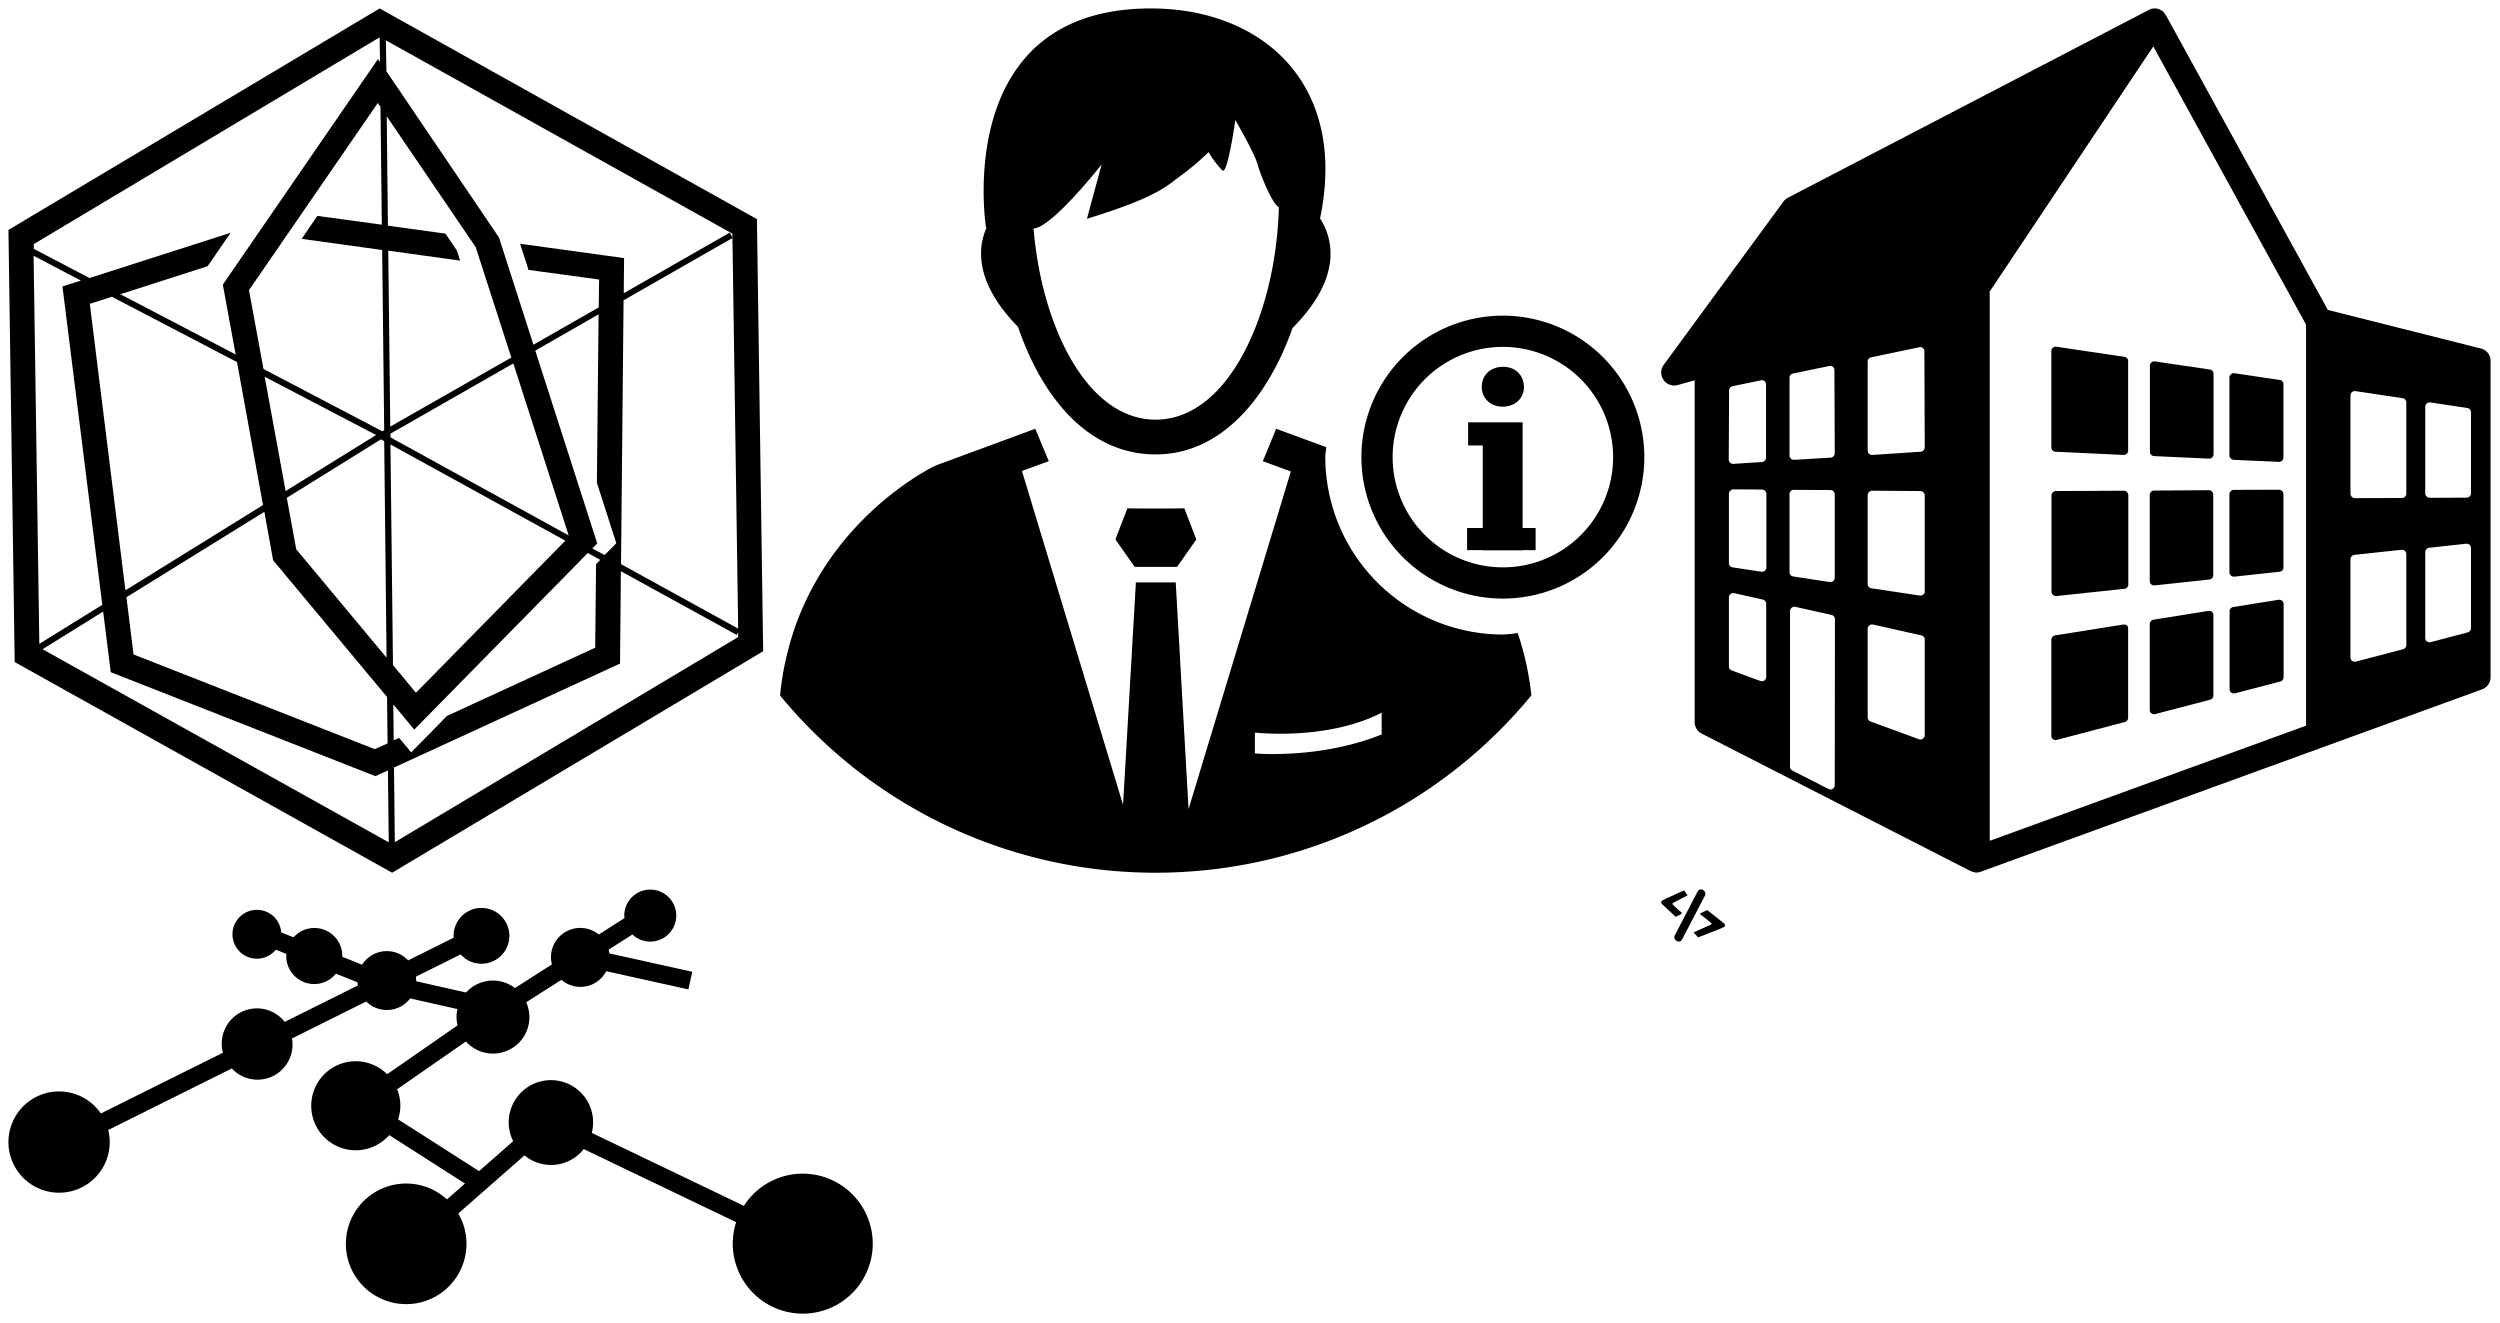 <?xml version="1.0" encoding="utf-8"?><svg width="1481" height="784" viewBox="0 0 1481 784" xmlns="http://www.w3.org/2000/svg" xmlns:xlink="http://www.w3.org/1999/xlink"><view id="hexagon1" viewBox="0 0 457.1 522"/><svg viewBox="-5 -5 457.1 522" width="457.1" height="522"><title>hexagon1</title><path class="aa" d="M443.4 124.8L219.9 0 0 131.2l3.7 256L227.3 512l219.8-131.2zM225.3 494L20.2 379.6l35.9-22.3 4.5 35.9 156.8 61.6 7.4-3.4zm-82.8-327.1L218.8 56l1.6 2.3.8 69.8-38.2-5.2-9.3 13.6 47.7 6.6 1.2 106.8-1.1.6-70.4-36.9zm80.1 89.4l1.4 128.3-53.5-64.2-5.6-30.5 55.7-34.6zm3.7 2l103.6 57-88.5 90.1-13.6-16.4zm0-4.2v-2.2l72.8-41.6 32.8 101.9zm-.1-6.4L225 143.5l42.6 5.9-2-6.1-6.7-9.9-34.1-4.7-.7-64.8 52.7 77.5 21.1 65.4zm-8.4 5l-53.6 33.2-12.4-67.7zm-67 41.5l-81.5 50.5L48.2 175l13.1-4.2 74.1 38.7zm-95.2 59.1l-37.3 23.1-3.4-229.9 28 14.7-10.9 3.5zM217 438.8L74.1 382.7l-4.2-33.9 81.7-50.6 5.2 28.7 67.5 81 .3 27.5zm11-26.5l12.4 14.9 102.8-104.6 7.4 4.1-2.5 2.5-.5 49.5-87.8 40.4-21.2 21.6-7.2-8.6-3.2 1.5zm117.9-92.4l2.9-3-36.7-114.2 37.5-21.5-1 99.8 11.5 35.8-6.9 7zm18.5-147l64.5-36.9 3.4 231.4-69.4-38.2zm64.5-37.3l-1.6-2.8-62.8 35.9.2-20.8-61.6-8.5 5 15.5 41.8 5.7-.2 16.5-38.7 22.1-20.4-63.5-66.7-98.5-.3-18.3 205.2 114.5zm-209-118.5l.2 14.7-1.2-1.8L127 163.6l7.6 41.4-68.3-35.7 51.7-16.6 13.6-19.8L48 159.7l-32.8-17.2-.2.4v-3.3zm9 476.8l-.5-44.2 133.9-61.6.5-54.7 68.6 37.7.9-1.6v2.9z"/></svg><view id="home3d" viewBox="979.1 0 501.32 521.9"/><svg viewBox="-5 -5 501.32 521.9" width="501.32" height="521.9" x="979.1"><title>home3d</title><path class="ba" d="M273.61 365l-40.3 6.4a2.66 2.66 0 0 0-2.2 2.5v57a2.46 2.46 0 0 0 1 2 3 3 0 0 0 1.6.5 2 2 0 0 0 .7-.1l40.3-10.6a2.58 2.58 0 0 0 1.9-2.5v-52.9a2.52 2.52 0 0 0-.9-2 4.66 4.66 0 0 0-2.1-.3zM324.11 356.9l-32.5 5.2a2.66 2.66 0 0 0-2.2 2.5v51a2.46 2.46 0 0 0 1 2 3 3 0 0 0 1.6.5 2 2 0 0 0 .7-.1l32.5-8.5a2.58 2.58 0 0 0 1.9-2.5v-47.6a2.52 2.52 0 0 0-.9-2 3 3 0 0 0-2.1-.5zM337.71 405.3a3 3 0 0 0 1.6.5 2 2 0 0 0 .7-.1l26.8-7a2.58 2.58 0 0 0 1.9-2.5v-43.3a2.52 2.52 0 0 0-.9-2 2.63 2.63 0 0 0-2.1-.6l-26.8 4.3a2.56 2.56 0 0 0-2.2 2.5v46.2a2.22 2.22 0 0 0 1 2zM274.01 285.7l-40.2.2a2.65 2.65 0 0 0-2.6 2.6v57a2.46 2.46 0 0 0 .9 1.9 2.84 2.84 0 0 0 1.7.7h.3l40.3-4.3a2.53 2.53 0 0 0 2.3-2.6v-52.9a2.5 2.5 0 0 0-.8-1.8 2.36 2.36 0 0 0-1.9-.8zM324.51 285.4l-32.5.2a2.65 2.65 0 0 0-2.6 2.6v51a2.73 2.73 0 0 0 .8 1.9 2.84 2.84 0 0 0 1.7.7h.3l32.5-3.5a2.53 2.53 0 0 0 2.3-2.6V288a2.5 2.5 0 0 0-.8-1.8 2 2 0 0 0-1.7-.8zM339.21 336.6h.3l26.8-2.9a2.53 2.53 0 0 0 2.3-2.6v-43.4a2.5 2.5 0 0 0-.8-1.8 3.26 3.26 0 0 0-1.8-.8l-26.8.1a2.65 2.65 0 0 0-2.6 2.6V334a2.46 2.46 0 0 0 .9 1.9 2.34 2.34 0 0 0 1.7.7zM274.41 206.4l-40.3-6a2.74 2.74 0 0 0-2.1.6 2.52 2.52 0 0 0-.9 2v57a2.63 2.63 0 0 0 2.5 2.6l40.3 1.9h.1a2.87 2.87 0 0 0 1.8-.7 2.73 2.73 0 0 0 .8-1.9v-53a2.49 2.49 0 0 0-2.2-2.5zM289.51 211.6v51a2.63 2.63 0 0 0 2.5 2.6l32.5 1.5h.1a2.87 2.87 0 0 0 1.8-.7 2.73 2.73 0 0 0 .8-1.9v-47.7a2.42 2.42 0 0 0-2.2-2.5l-32.5-4.8a2.74 2.74 0 0 0-2.1.6 2.46 2.46 0 0 0-.9 1.9zM339.11 267.4l26.8 1.2h.1a2.87 2.87 0 0 0 1.8-.7 2.73 2.73 0 0 0 .8-1.9v-43.4a2.42 2.42 0 0 0-2.2-2.5l-26.8-4a2.74 2.74 0 0 0-2.1.6 2.52 2.52 0 0 0-.9 2v46.2a2.69 2.69 0 0 0 2.5 2.5z"/><path class="ba" d="M485.71 201.5l-90.8-22.9-96-174.7a.22.22 0 0 0-.2-.2c-.1-.1-.1-.2-.2-.3s-.3-.5-.5-.7c0-.1-.1-.1-.1-.2l-.1-.1a6 6 0 0 0-.8-.8c-.1 0-.1-.1-.2-.1a2.18 2.18 0 0 0-.8-.5c-.1-.1-.2-.1-.3-.2s-.5-.2-.7-.3-.2-.1-.3-.1c-.3-.1-.7-.2-1-.3h-.1a3.4 3.4 0 0 0-1-.1h-.4a2.77 2.77 0 0 0-.9.1h-.3c-.3.1-.6.1-.9.2a.2.2 0 0 0-.2.1 3.7 3.7 0 0 0-1.1.5L75.11 112.1a7.4 7.4 0 0 0-2.7 2.3l-70.9 96.7a7.66 7.66 0 0 0-.1 9 7.83 7.83 0 0 0 6.3 3.3 7.61 7.61 0 0 0 2.1-.3l10-2.8v202.4a7.7 7.7 0 0 0 4.2 6.9l159.2 81.4h.1a.35.35 0 0 1 .2.1c.3.1.5.2.8.3.1 0 .2.1.3.1a6.37 6.37 0 0 1 .7.2.37.37 0 0 1 .3.1c.3 0 .7.1 1.1.1a2.77 2.77 0 0 0 .9-.1h.2a2.92 2.92 0 0 0 .9-.2h.1a1.06 1.06 0 0 0 .5-.2l202.8-73.8 94.1-34.2a7.67 7.67 0 0 0 5.1-7.3V209a7.41 7.41 0 0 0-5.6-7.5zm-445.5 24.8a2.58 2.58 0 0 1 2-2.5l16.9-3.5a2.27 2.27 0 0 1 2.1.5 2.52 2.52 0 0 1 .9 2v43.3a2.62 2.62 0 0 1-2.4 2.6l-16.9 1.1h-.2a2.87 2.87 0 0 1-1.8-.7 2.73 2.73 0 0 1-.8-1.9l.2-40.9zm22 169.7a2.61 2.61 0 0 1-1.1 2.1 2.69 2.69 0 0 1-1.5.5 2.92 2.92 0 0 1-.9-.2l-16.9-6.2a2.59 2.59 0 0 1-1.7-2.4v-40.9a2.61 2.61 0 0 1 1-2 2.47 2.47 0 0 1 2.2-.5l16.9 3.8a2.56 2.56 0 0 1 2 2.5V396zm.1-64.9a2.52 2.52 0 0 1-.9 2 2.72 2.72 0 0 1-1.7.6h-.4l-17-2.6a2.56 2.56 0 0 1-2.2-2.5v-41.1a2.5 2.5 0 0 1 .8-1.8 2.69 2.69 0 0 1 1.8-.8l17 .1a2.65 2.65 0 0 1 2.6 2.6v43.5zm40.5 129a2.75 2.75 0 0 1-1.2 2.2 2.2 2.2 0 0 1-1.3.4 2.66 2.66 0 0 1-1.2-.3l-21.4-10.9a2.44 2.44 0 0 1-1.4-2.3V357a2.61 2.61 0 0 1 1-2 2.47 2.47 0 0 1 2.2-.5l21.4 4.8a2.56 2.56 0 0 1 2 2.5l-.1 98.3zm0-122.9a2.52 2.52 0 0 1-.9 2 2.72 2.72 0 0 1-1.7.6h-.4l-21.6-3.3a2.56 2.56 0 0 1-2.2-2.5v-46.3a2.5 2.5 0 0 1 .8-1.8 2.09 2.09 0 0 1 1.8-.7l21.6.1a2.65 2.65 0 0 1 2.6 2.6v49.3zm0-73.7a2.62 2.62 0 0 1-2.4 2.6l-21.6 1.3h-.2a2.87 2.87 0 0 1-1.8-.7 2.73 2.73 0 0 1-.8-1.9v-46a2.48 2.48 0 0 1 2-2.5l21.6-4.5a2.27 2.27 0 0 1 2.1.5 2.52 2.52 0 0 1 .9 2l.2 49.2zm53.3 167a2.61 2.61 0 0 1-1.1 2.1 2.46 2.46 0 0 1-1.5.5 2.92 2.92 0 0 1-.9-.2l-28.6-10.5a2.59 2.59 0 0 1-1.7-2.4v-52.5a2.33 2.33 0 0 1 1-2 2.47 2.47 0 0 1 2.2-.5l28.6 6.4a2.56 2.56 0 0 1 2 2.5v56.6zm0-85.2a2.2 2.2 0 0 1-.9 1.9 2.72 2.72 0 0 1-1.7.6h-.4l-28.6-4.3a2.56 2.56 0 0 1-2.2-2.5v-52.7a2.74 2.74 0 0 1 2.6-2.6l28.6.2a2.65 2.65 0 0 1 2.6 2.6v56.8zm0-85.3a2.62 2.62 0 0 1-2.4 2.6l-28.6 1.9h-.2a2.87 2.87 0 0 1-1.8-.7 2.73 2.73 0 0 1-.8-1.9v-52.7a2.48 2.48 0 0 1 2-2.5l28.6-6a2.27 2.27 0 0 1 2.1.5 2.52 2.52 0 0 1 .9 2l.2 56.8zm225.9 164.9l-187.4 68.2V167.7l96.9-145.2 90.5 164.8v237.6zm59.4-47.8a2.58 2.58 0 0 1-1.9 2.5l-27.9 7.3a1.48 1.48 0 0 1-.7.1 3 3 0 0 1-1.6-.5 2.61 2.61 0 0 1-1-2v-58.2a2.68 2.68 0 0 1 2.3-2.6l27.9-3a3 3 0 0 1 2 .6 2.84 2.84 0 0 1 .9 1.9v53.9zm0-89.7a2.58 2.58 0 0 1-2.6 2.6l-27.9.1a2.74 2.74 0 0 1-2.6-2.6v-58.2a2.66 2.66 0 0 1 .9-2 2.63 2.63 0 0 1 2.1-.6l27.9 4.2a2.56 2.56 0 0 1 2.2 2.5v54zm38.3 79.7a2.58 2.58 0 0 1-1.9 2.5l-21.9 5.8a1.48 1.48 0 0 1-.7.1 3 3 0 0 1-1.6-.5 2.61 2.61 0 0 1-1-2v-50.9a2.68 2.68 0 0 1 2.3-2.6l21.9-2.4a3 3 0 0 1 2 .6 2.84 2.84 0 0 1 .9 1.9v47.5zm0-79.9a2.58 2.58 0 0 1-2.6 2.6l-21.9.1a2.74 2.74 0 0 1-2.6-2.6V236a2.52 2.52 0 0 1 .9-2 2.63 2.63 0 0 1 2.1-.6l21.9 3.3a2.56 2.56 0 0 1 2.2 2.5v48z"/></svg><view id="infoman" viewBox="457.1 0 522 522"/><svg viewBox="-5 -5 522 522" width="522" height="522" x="457.1"><title>infoman</title><path class="ca" d="M205.8 296.1s-7.2 18.4-7.1 18.5l11.4 16.2h25.1l11.4-16.2c-.1-.3-7.1-18.5-7.1-18.5-.9.2-32.9.2-33.7 0zM141 188.7c14.7 42.9 42.3 75.5 81.6 75.5 37.8 0 65.9-32.1 81-74.9 30.6-30.8 23.4-53.9 16.3-64.9C336.5 44.8 285.8 0 219.7 0 101.3 0 122 129.7 122 129.7h.4c-5.5 12.3-7 32.8 18.6 59zm49.5-96.3l-8.7 32.2c42.2-12.9 47.9-20 54.6-24.8a156.61 156.61 0 0 0 17.5-14.7 52.59 52.59 0 0 0 8.1 10.8c3.1 3.3 7.7-29.8 7.7-29.8s11.7 20.1 13.3 26.6c1.2 4.6 8.5 23.3 12.5 25-1.5 61.5-29.1 125.9-73 125.9-40.9 0-67.6-55.8-72.3-113.2 11.3-.9 40.3-38 40.3-38zM428 235.9c7.9 0 12.7-5.3 12.7-11.8-.2-6.7-4.8-11.8-12.4-11.8s-12.6 5.1-12.6 11.8c0 6.5 4.8 11.8 12.3 11.8zm.2 135A105.33 105.33 0 0 1 323 265.7c0-2 .5-3.8.6-5.8L293.9 249l-7.9 19.2 16.6 6.1-60.6 200-7.6-134.3h-23.6l-7.6 131.8L143.3 274l15.9-5.8-8-19.2-58.8 21.7-.7.3c-.7.4-56.8 27-81.4 91.6A175.31 175.31 0 0 0 0 407a287.71 287.71 0 0 0 222.4 105h.4c4.8 0 9.6-.1 14.4-.4h.3a287.56 287.56 0 0 0 207.6-104.7A175.34 175.34 0 0 0 437 370a79.32 79.32 0 0 1-8.8.9zm-71.8 59.2c-24.6 9.9-49.9 11.6-64.5 11.6-4.9 0-8.6-.2-10.6-.4V429c.7 0 42.5 4.9 75.1-11.8v12.9zM428.2 182a83.8 83.8 0 1 0 83.8 83.8 83.78 83.78 0 0 0-83.8-83.8zm0 149.1a65.3 65.3 0 1 1 65.3-65.3 65.25 65.25 0 0 1-65.3 65.3zm11.7-85.9h-32.3v13.7h8.7v48.9H407v13.1h9.3v.1h23.6v-.1h7.7v-13.1h-7.7v-62.6z"/></svg><view id="logo" viewBox="979.1 521.9 47.82 40.89"/><svg viewBox="-5 -5 47.82 40.89" width="47.82" height="40.89" x="979.1" y="521.9"><title>logo</title><path class="da" d="M37.22 20.22l-2.38-2-7.57-6-3.84 1.77a.58.58 0 0 0-.06 1l3 2.25 3.21 2.63a.58.58 0 0 1-.16 1l-10.19 4.55 2.58 3 12.3-4.77 2.82-1.28a1.2 1.2 0 0 0 .29-2.2"/><path class="db" d="M23.76 2.47L10.2 28.4"/><path class="da" d="M21.58 1.22L8.06 27.16c-1.48 2.77 2.8 5.32 4.27 2.49L25.89 3.72c1.48-2.73-2.79-5.33-4.31-2.5zM.47 8.63l1.94 1.87 6.17 5.74 3.26-1.69a.61.61 0 0 0 .16-.85l-.07-.08-2.46-2.14-2.6-2.49a.61.61 0 0 1 .13-1l8.63-4.5L13.58.57 3.17 5.26.77 6.52a1.24 1.24 0 0 0-.3 2.12"/></svg><view id="social" viewBox="0 522 521.98 261.23"/><svg viewBox="-5 -5 521.98 261.23" width="521.98" height="261.23" y="522"><title>social</title><path class="ea" d="M470.54 168.28a41.36 41.36 0 0 0-34.85 19.06l-90.12-43.22a25 25 0 1 0-46.57 4.93l-20.19 17.72-48-30.67a25.08 25.08 0 0 0-.57-17.81L271 89.97a21.56 21.56 0 0 0 35.72-23.23l20.85-13.3a17.25 17.25 0 0 0 26.56-5.1l48.66 10.78 2.31-10.45L356 37.8a19.14 19.14 0 0 0-.45-2.21l14.09-9a15.4 15.4 0 1 0-4.82-11.16c0 .5.1 1 .14 1.45l-15.25 9.73a17.35 17.35 0 0 0-28.32 13.54 18 18 0 0 0 .55 4.18l-21.91 14a21.33 21.33 0 0 0-28.91 2.63l-29.55-6.66v-.41a18.14 18.14 0 0 0-.23-2.29l26.54-13.21a16.53 16.53 0 1 0-4.19-10.92c0 .34.09.66.11 1l-27 13.46a17.35 17.35 0 0 0-27.3 2.56l-11.75-4.7c0-.15.05-.29.05-.45a16.56 16.56 0 0 0-28.91-11.07l-7.28-2.91a14.47 14.47 0 1 0-3.21 10.25l6.3 2.52c0 .41-.12.81-.12 1.23A16.55 16.55 0 0 0 194 49.81l12.84 5.13c0 .61.08 1.23.18 1.83l-43.37 21.6a20.87 20.87 0 0 0-37.3 13 20.59 20.59 0 0 0 .75 5.25l-72.35 35.99A30 30 0 1 0 60 149.52a29.67 29.67 0 0 0-.89-7.11l73.22-36.46a20.74 20.74 0 0 0 35.63-17.76l44-21.9A17.35 17.35 0 0 0 238 64.46l28 6.32a22.31 22.31 0 0 0-.55 4.73 21.78 21.78 0 0 0 .61 4.92l-41.71 28.94a26.37 26.37 0 1 0 1.22 36.07l44.91 28.69-10.71 9.4a35.72 35.72 0 1 0 6.72 8.35l39.23-34.44a24.58 24.58 0 0 0 35.07-3.73l90.3 43.31a41.46 41.46 0 1 0 39.45-28.74z"/></svg></svg>